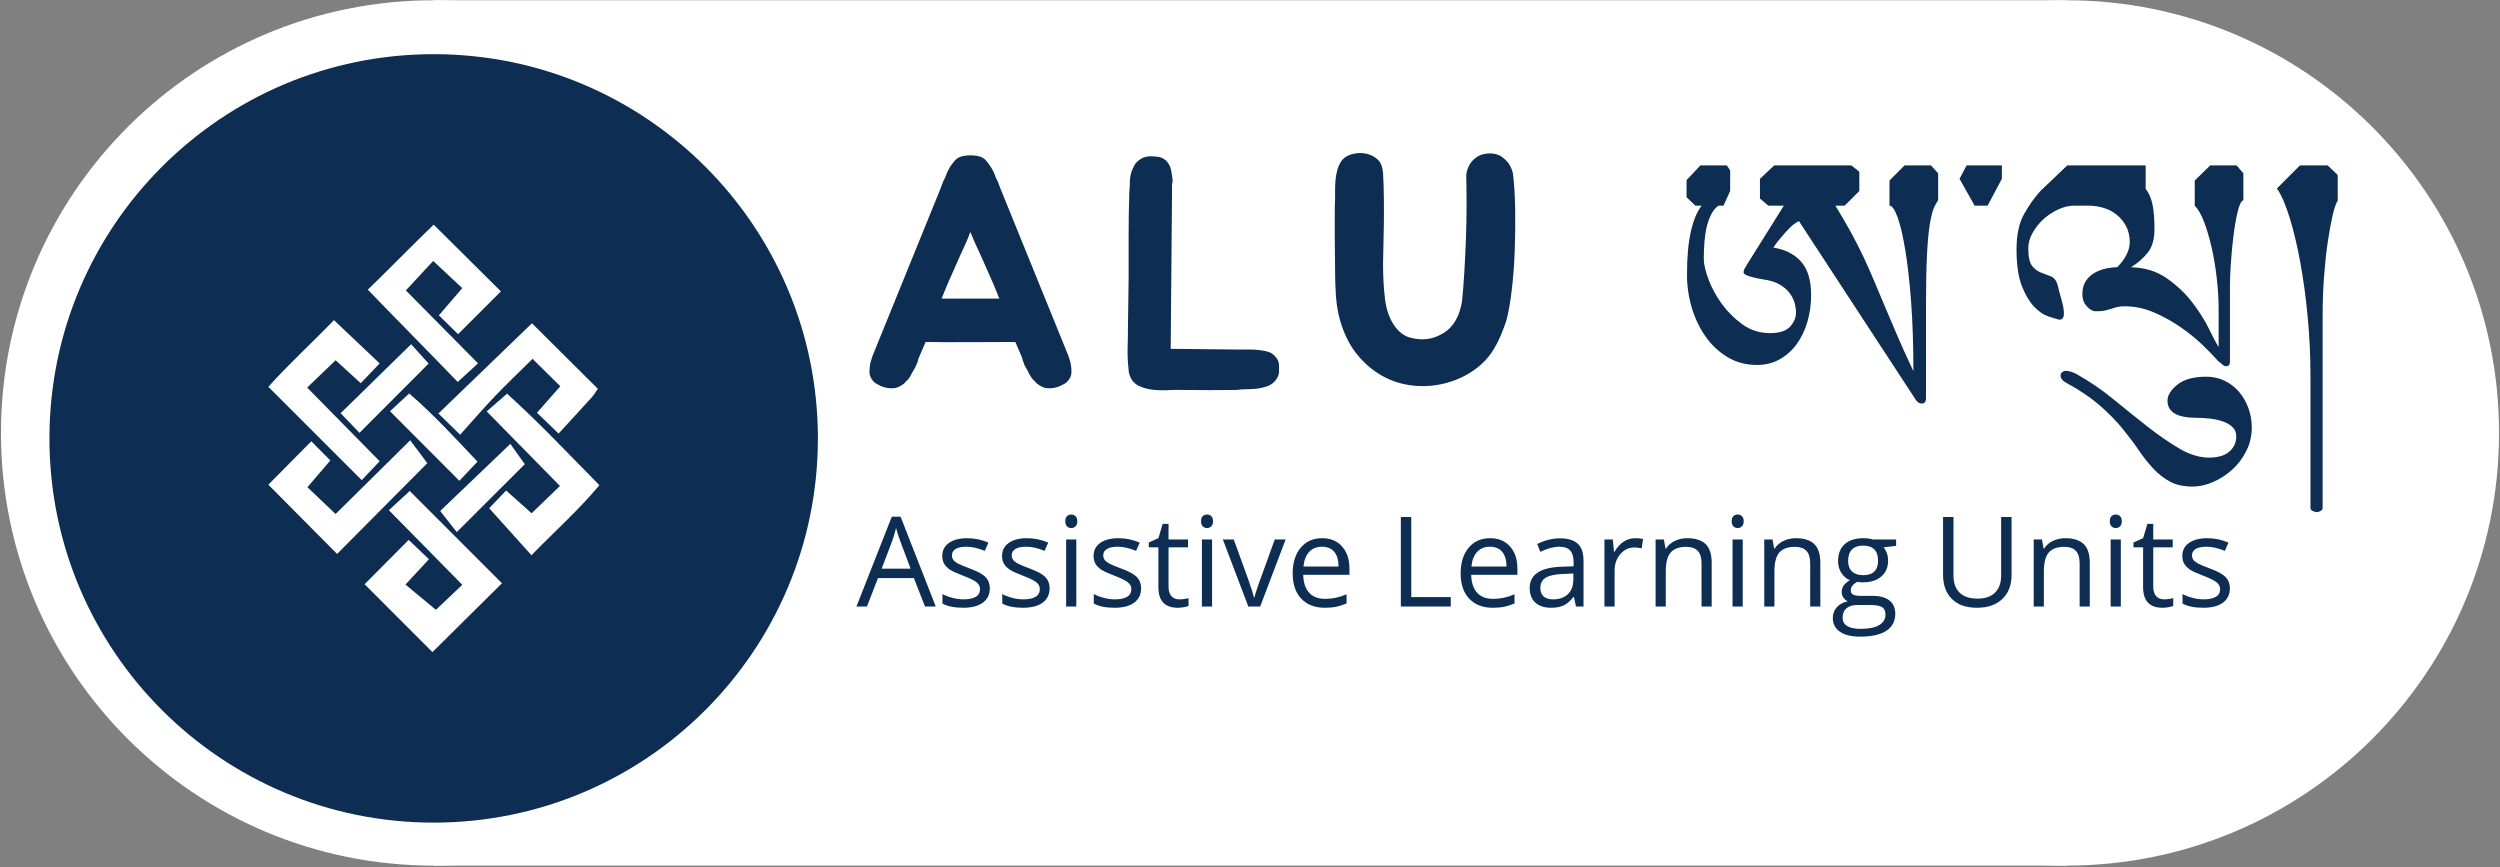 <svg xmlns="http://www.w3.org/2000/svg" xmlns:xlink="http://www.w3.org/1999/xlink" width="1940"
  zoomAndPan="magnify" viewBox="0 0 1455 504.75" height="673"
  preserveAspectRatio="xMidYMid meet" version="1.0">
  <rect x="0" y="0" width="1455" height="504.75" fill="#808080" stroke="none"/>
  <defs>
    <g />
    <clipPath id="ef186b8ffb">
      <path
        d="M 0.574 0.156 L 504.211 0.156 L 504.211 503.789 L 0.574 503.789 Z M 0.574 0.156 "
        clip-rule="nonzero" />
    </clipPath>
    <clipPath id="d2fc49f3dd">
      <path
        d="M 252.395 0.156 C 113.316 0.156 0.574 112.898 0.574 251.973 C 0.574 391.047 113.316 503.789 252.395 503.789 C 391.469 503.789 504.211 391.047 504.211 251.973 C 504.211 112.898 391.469 0.156 252.395 0.156 "
        clip-rule="nonzero" />
    </clipPath>
    <clipPath id="3e3b123220">
      <path
        d="M 950.805 0.156 L 1454.441 0.156 L 1454.441 503.789 L 950.805 503.789 Z M 950.805 0.156 "
        clip-rule="nonzero" />
    </clipPath>
    <clipPath id="d8856686ca">
      <path
        d="M 1202.621 0.156 C 1063.547 0.156 950.805 112.898 950.805 251.973 C 950.805 391.047 1063.547 503.789 1202.621 503.789 C 1341.695 503.789 1454.441 391.047 1454.441 251.973 C 1454.441 112.898 1341.695 0.156 1202.621 0.156 "
        clip-rule="nonzero" />
    </clipPath>
    <clipPath id="9134433840">
      <path
        d="M 252.395 0.156 L 1202.621 0.156 L 1202.621 503.789 L 252.395 503.789 Z M 252.395 0.156 "
        clip-rule="nonzero" />
    </clipPath>
    <clipPath id="0595b31f13">
      <path
        d="M 28.773 31.527 L 476.012 31.527 L 476.012 478.766 L 28.773 478.766 Z M 28.773 31.527 "
        clip-rule="nonzero" />
    </clipPath>
    <clipPath id="5e50fa544b">
      <path
        d="M 252.395 31.527 C 128.891 31.527 28.773 131.645 28.773 255.148 C 28.773 378.648 128.891 478.766 252.395 478.766 C 375.895 478.766 476.012 378.648 476.012 255.148 C 476.012 131.645 375.895 31.527 252.395 31.527 "
        clip-rule="nonzero" />
    </clipPath>
    <clipPath id="d7a24c5e3e">
      <path d="M 212 285 L 293 285 L 293 379.57 L 212 379.57 Z M 212 285 "
        clip-rule="nonzero" />
    </clipPath>
    <clipPath id="b3cb649891">
      <path d="M 214 130.691 L 292 130.691 L 292 223 L 214 223 Z M 214 130.691 "
        clip-rule="nonzero" />
    </clipPath>
    <clipPath id="c0534e9ce1">
      <path d="M 156.184 186 L 221 186 L 221 280 L 156.184 280 Z M 156.184 186 "
        clip-rule="nonzero" />
    </clipPath>
    <clipPath id="4f73e51f5c">
      <path d="M 156.184 256 L 249 256 L 249 323 L 156.184 323 Z M 156.184 256 "
        clip-rule="nonzero" />
    </clipPath>
    <clipPath id="23c51c5de1">
      <path d="M 283 229 L 348.836 229 L 348.836 324 L 283 324 Z M 283 229 "
        clip-rule="nonzero" />
    </clipPath>
  </defs>
  <g clip-path="url(#ef186b8ffb)">
    <g clip-path="url(#d2fc49f3dd)">
      <path fill="#ffffff"
        d="M 0.574 0.156 L 504.211 0.156 L 504.211 503.789 L 0.574 503.789 Z M 0.574 0.156 "
        fill-opacity="1" fill-rule="nonzero" />
    </g>
  </g>
  <g clip-path="url(#3e3b123220)">
    <g clip-path="url(#d8856686ca)">
      <path fill="#ffffff"
        d="M 950.805 0.156 L 1454.441 0.156 L 1454.441 503.789 L 950.805 503.789 Z M 950.805 0.156 "
        fill-opacity="1" fill-rule="nonzero" />
    </g>
  </g>
  <g clip-path="url(#9134433840)">
    <path fill="#ffffff"
      d="M 252.395 0.156 L 1202.773 0.156 L 1202.773 504.137 L 252.395 504.137 Z M 252.395 0.156 "
      fill-opacity="1" fill-rule="nonzero" />
  </g>
  <g clip-path="url(#0595b31f13)">
    <g clip-path="url(#5e50fa544b)">
      <path fill="#0d2d52"
        d="M 28.773 31.527 L 476.012 31.527 L 476.012 478.766 L 28.773 478.766 Z M 28.773 31.527 "
        fill-opacity="1" fill-rule="nonzero" />
    </g>
  </g>
  <g clip-path="url(#d7a24c5e3e)">
    <path fill="#ffffff"
      d="M 269.062 340.352 C 254.336 325.391 240.715 311.559 226.332 296.945 C 230.523 293.074 233.953 289.906 238.477 285.734 C 256.336 303.621 274.109 321.418 292.133 339.465 C 278.582 352.883 265.703 365.641 251.691 379.52 C 239.008 366.828 226.066 353.887 212.207 340.02 C 220.848 331.328 228.938 323.188 237.852 314.223 C 241.75 317.941 245.312 321.34 249.637 325.465 C 245.043 330.43 240.934 334.871 235.984 340.223 C 241.559 344.844 247 349.359 253.684 354.906 C 257.613 351.184 262.668 346.402 269.062 340.352 Z M 269.062 340.352 "
      fill-opacity="1" fill-rule="nonzero" />
  </g>
  <g clip-path="url(#b3cb649891)">
    <path fill="#ffffff"
      d="M 252.383 130.742 C 264.719 142.984 277.586 155.754 291.52 169.582 C 283.805 177.297 275.492 185.605 266.602 194.496 C 262.477 190.453 259.105 187.148 255.426 183.539 C 260.035 178.176 263.969 173.594 269.035 167.699 C 263.414 162.441 258.23 157.586 252.117 151.867 C 246.773 157.633 241.949 162.84 236.207 169.035 C 249.973 182.938 263.633 196.734 278.207 211.461 C 274.121 215.203 270.488 218.531 266.383 222.293 C 248.98 204.25 231.766 186.938 214.066 168.586 C 226.566 156.5 239.633 143.07 252.383 130.742 Z M 252.383 130.742 "
      fill-opacity="1" fill-rule="nonzero" />
  </g>
  <g clip-path="url(#c0534e9ce1)">
    <path fill="#ffffff"
      d="M 220.945 211.5 C 216.75 215.902 213.516 219.297 209.961 223.031 C 204.824 218.336 200.602 214.48 195.336 209.672 C 189.77 215.004 184.5 220.059 178.758 225.562 C 193.227 240.258 206.848 254.098 220.965 268.438 C 216.844 272.785 213.633 276.168 210.52 279.449 C 192.371 261.305 174.793 243.734 156.191 225.141 C 168.113 211.766 181.711 199.434 194.359 186.312 C 203.25 194.738 211.582 202.629 220.945 211.5 Z M 220.945 211.5 "
      fill-opacity="1" fill-rule="nonzero" />
  </g>
  <path fill="#ffffff"
    d="M 347.938 226.27 C 346.961 227.676 345.98 229.465 344.652 230.941 C 338.461 237.82 332.176 244.617 325.098 252.344 C 320.172 247.598 316.645 244.195 312.512 240.211 C 317.023 235.102 321.004 230.594 326.109 224.812 C 320.801 219.57 315.785 214.617 309.938 208.844 C 301.762 216.941 294.609 223.727 287.809 230.855 C 281.184 237.801 274.922 245.09 267.793 253.02 C 262.574 247.906 259.031 244.441 255.16 240.652 C 274.047 222.441 291.996 205.133 309.609 188.148 C 321.609 200.086 334.602 213.008 347.938 226.27 Z M 347.938 226.27 "
    fill-opacity="1" fill-rule="nonzero" />
  <g clip-path="url(#4f73e51f5c)">
    <path fill="#ffffff"
      d="M 196.184 322.402 C 182.582 308.695 169.848 295.863 156.176 282.082 C 164.094 274.086 172.168 265.93 181.184 256.82 C 185.199 260.875 188.449 264.16 192.246 267.996 C 187.668 273.336 183.75 277.91 178.918 283.551 C 184.395 288.762 189.484 293.605 195.316 299.156 C 209.582 285.055 223.406 271.391 238.73 256.242 C 242.137 260.793 244.961 264.566 248.699 269.559 C 231.859 286.508 214.312 304.16 196.184 322.402 Z M 196.184 322.402 "
      fill-opacity="1" fill-rule="nonzero" />
  </g>
  <g clip-path="url(#23c51c5de1)">
    <path fill="#ffffff"
      d="M 309.305 323.148 C 300.879 313.773 293.195 305.223 284.703 295.777 C 287.539 292.812 290.945 289.25 294.562 285.469 C 300.234 290.543 304.758 294.59 309.383 298.723 C 315.082 293.246 320.148 288.375 325.898 282.844 C 311.652 268.34 298.051 254.488 283.266 239.434 C 287.254 235.961 290.754 232.914 295.113 229.117 C 313.652 245.867 330.664 263.961 348.844 282.383 C 336.668 296.98 322.98 309.098 309.305 323.148 Z M 309.305 323.148 "
      fill-opacity="1" fill-rule="nonzero" />
  </g>
  <path fill="#ffffff"
    d="M 297.016 258.34 C 299.094 261.25 301.844 265.105 305.438 270.145 C 293.277 282.285 280.324 295.219 265.836 309.684 C 262.203 305.051 259.285 301.336 256.191 297.391 C 269.223 284.926 282.246 272.469 297.016 258.34 Z M 297.016 258.34 "
    fill-opacity="1" fill-rule="nonzero" />
  <path fill="#ffffff"
    d="M 226.992 239.344 C 230.441 236.141 233.902 232.926 238.148 228.988 C 252.23 241.141 264.602 254.641 277.898 268.664 C 274.09 272.691 270.711 276.262 267.336 279.832 C 253.852 266.297 241.059 253.457 226.992 239.344 Z M 226.992 239.344 "
    fill-opacity="1" fill-rule="nonzero" />
  <path fill="#ffffff"
    d="M 239.277 200.344 C 242.523 203.938 245.461 207.184 249.457 211.598 C 236.207 224.879 223.117 237.996 209.234 251.91 C 205.199 247.723 201.945 244.34 198.242 240.492 C 211.809 227.219 224.902 214.41 239.277 200.344 Z M 239.277 200.344 "
    fill-opacity="1" fill-rule="nonzero" />
  <g fill="#0d2d52" fill-opacity="1">
    <g transform="translate(498.445, 224.861)">
      <g>
        <path
          d="M 124.766 -12.906 C 124.891 -12.156 124.984 -11.43 125.047 -10.734 C 125.109 -10.035 125.141 -9.242 125.141 -8.359 C 125.141 -6.836 124.695 -5.441 123.812 -4.172 C 123.438 -3.547 122.93 -2.945 122.297 -2.375 C 121.66 -1.801 120.898 -1.328 120.016 -0.953 C 116.848 0.816 113.492 1.453 109.953 0.953 C 108.18 0.441 106.598 -0.379 105.203 -1.516 C 104.953 -1.773 104.766 -1.938 104.641 -2 C 104.516 -2.062 104.391 -2.219 104.266 -2.469 C 104.129 -2.594 104 -2.75 103.875 -2.938 C 103.75 -3.133 103.562 -3.297 103.312 -3.422 C 102.676 -4.055 102.164 -4.656 101.781 -5.219 C 101.406 -5.789 101.031 -6.395 100.656 -7.031 C 100.395 -7.656 100.109 -8.254 99.797 -8.828 C 99.484 -9.398 99.133 -10.004 98.75 -10.641 C 98.5 -11.141 98.242 -11.609 97.984 -12.047 C 97.734 -12.492 97.547 -12.973 97.422 -13.484 C 96.91 -14.617 96.594 -15.629 96.469 -16.516 L 92.484 -25.828 C 83.742 -25.828 75.035 -25.797 66.359 -25.734 C 57.691 -25.672 48.992 -25.703 40.266 -25.828 L 36.266 -16.516 C 36.016 -16.016 35.859 -15.508 35.797 -15 C 35.734 -14.5 35.578 -13.992 35.328 -13.484 C 35.066 -12.973 34.844 -12.492 34.656 -12.047 C 34.469 -11.609 34.25 -11.141 34 -10.641 C 33.613 -10.004 33.258 -9.398 32.938 -8.828 C 32.625 -8.254 32.281 -7.656 31.906 -7.031 C 31.656 -6.395 31.336 -5.789 30.953 -5.219 C 30.578 -4.656 30.07 -4.055 29.438 -3.422 C 29.188 -3.297 28.992 -3.133 28.859 -2.938 C 28.734 -2.75 28.609 -2.594 28.484 -2.469 C 28.359 -2.219 28.234 -2.062 28.109 -2 C 27.984 -1.938 27.789 -1.773 27.531 -1.516 C 26.145 -0.379 24.562 0.441 22.781 0.953 C 19.238 1.453 15.883 0.816 12.719 -0.953 C 11.832 -1.328 11.07 -1.801 10.438 -2.375 C 9.812 -2.945 9.305 -3.547 8.922 -4.172 C 8.035 -5.441 7.594 -6.836 7.594 -8.359 C 7.594 -9.242 7.625 -10.035 7.688 -10.734 C 7.75 -11.43 7.844 -12.156 7.969 -12.906 C 8.227 -14.051 8.547 -15.191 8.922 -16.328 C 9.305 -17.473 9.5 -18.047 9.5 -18.047 L 49 -115.266 L 50.141 -118.312 C 50.391 -119.07 50.703 -119.766 51.078 -120.391 C 51.461 -121.023 51.781 -121.785 52.031 -122.672 C 52.664 -124.316 53.363 -125.773 54.125 -127.047 C 54.5 -127.805 54.941 -128.5 55.453 -129.125 C 55.961 -129.758 56.469 -130.395 56.969 -131.031 C 57.727 -132.039 58.805 -132.863 60.203 -133.5 C 61.973 -134.133 64.031 -134.453 66.375 -134.453 C 68.719 -134.453 70.773 -134.133 72.547 -133.5 C 73.941 -132.863 75.016 -132.039 75.766 -131.031 C 76.66 -129.895 77.613 -128.566 78.625 -127.047 C 79.383 -125.773 80.078 -124.316 80.703 -122.672 C 80.961 -121.785 81.281 -121.023 81.656 -120.391 C 82.039 -119.766 82.359 -119.07 82.609 -118.312 L 83.75 -115.266 L 123.25 -18.047 C 123.25 -18.047 123.438 -17.473 123.812 -16.328 C 124.195 -15.191 124.516 -14.051 124.766 -12.906 Z M 79.766 -59.438 C 78.117 -63.113 76.441 -66.91 74.734 -70.828 C 73.023 -74.754 71.219 -78.742 69.312 -82.797 C 68.812 -83.941 68.305 -85.113 67.797 -86.312 C 67.285 -87.508 66.781 -88.68 66.281 -89.828 C 65.895 -88.68 65.445 -87.508 64.938 -86.312 C 64.438 -85.113 63.93 -83.941 63.422 -82.797 C 61.523 -78.742 59.723 -74.754 58.016 -70.828 C 56.305 -66.91 54.629 -63.113 52.984 -59.438 L 49.562 -51.078 L 83.172 -51.078 Z M 79.766 -59.438 " />
      </g>
    </g>
  </g>
  <g fill="#0d2d52" fill-opacity="1">
    <g transform="translate(769.232, 224.861)">
      <g>
        <path
          d="M 111.281 -124.016 C 112.039 -117.93 112.484 -110.867 112.609 -102.828 C 112.734 -94.797 112.641 -86.695 112.328 -78.531 C 112.016 -70.363 111.414 -62.641 110.531 -55.359 C 109.645 -48.078 108.566 -42.223 107.297 -37.797 C 106.41 -35.129 105.363 -32.367 104.156 -29.516 C 102.957 -26.672 101.66 -24.113 100.266 -21.844 C 98.242 -18.426 95.773 -15.414 92.859 -12.812 C 89.953 -10.219 86.754 -8.004 83.266 -6.172 C 79.785 -4.336 76.113 -2.91 72.25 -1.891 C 68.395 -0.879 64.566 -0.312 60.766 -0.188 C 54.055 0.062 47.691 -0.914 41.672 -3.125 C 35.66 -5.344 30.125 -8.859 25.062 -13.672 C 21.27 -17.348 18.234 -21.273 15.953 -25.453 C 13.672 -29.629 11.895 -34.023 10.625 -38.641 C 9.363 -43.266 8.57 -48.047 8.25 -52.984 C 7.938 -57.922 7.781 -62.984 7.781 -68.172 C 7.781 -70.578 7.75 -73.582 7.688 -77.188 C 7.625 -80.801 7.594 -84.535 7.594 -88.391 C 7.594 -92.254 7.594 -96.02 7.594 -99.688 C 7.594 -103.363 7.656 -106.469 7.781 -109 C 7.781 -110.645 7.781 -112.445 7.781 -114.406 C 7.781 -116.375 7.875 -118.336 8.062 -120.297 C 8.258 -122.266 8.609 -124.164 9.109 -126 C 9.617 -127.832 10.379 -129.508 11.391 -131.031 C 12.535 -132.676 14.117 -133.879 16.141 -134.641 C 18.172 -135.398 20.289 -135.781 22.5 -135.781 C 24.719 -135.781 26.836 -135.336 28.859 -134.453 C 30.891 -133.566 32.535 -132.301 33.797 -130.656 C 34.43 -129.645 34.875 -128.629 35.125 -127.609 C 35.383 -126.598 35.578 -125.461 35.703 -124.203 C 35.953 -120.023 36.109 -115.273 36.172 -109.953 C 36.234 -104.641 36.234 -99.484 36.172 -94.484 C 36.109 -89.484 36.016 -84.891 35.891 -80.703 C 35.766 -76.523 35.703 -73.426 35.703 -71.406 C 35.703 -63.812 36.082 -56.941 36.844 -50.797 C 37.602 -44.66 39.375 -39.566 42.156 -35.516 C 44.688 -31.836 47.66 -29.492 51.078 -28.484 C 54.504 -27.473 57.926 -27.156 61.344 -27.531 C 64.508 -27.914 67.703 -29.086 70.922 -31.047 C 74.148 -33.016 76.719 -35.895 78.625 -39.688 C 79.383 -41.082 80.016 -42.664 80.516 -44.438 C 81.023 -46.207 81.406 -47.852 81.656 -49.375 C 82.164 -54.188 82.609 -59.785 82.984 -66.172 C 83.367 -72.566 83.688 -79.117 83.938 -85.828 C 84.188 -92.547 84.312 -99.129 84.312 -105.578 C 84.312 -112.035 84.25 -117.863 84.125 -123.062 C 84.383 -125.344 85.082 -127.43 86.219 -129.328 C 87.227 -130.973 88.68 -132.426 90.578 -133.688 C 92.484 -134.957 95.082 -135.594 98.375 -135.594 C 101.031 -135.469 103.18 -134.801 104.828 -133.594 C 106.473 -132.395 107.801 -131.098 108.812 -129.703 C 109.957 -128.055 110.781 -126.16 111.281 -124.016 Z M 111.281 -124.016 " />
      </g>
    </g>
  </g>
  <g fill="#0d2d52" fill-opacity="1">
    <g transform="translate(648.683, 224.861)">
      <g>
        <path
          d="M 95.328 -14.438 C 95.586 -13.801 95.719 -12.879 95.719 -11.672 C 95.719 -10.473 95.719 -9.492 95.719 -8.734 C 95.719 -7.723 95.523 -6.773 95.141 -5.891 C 94.766 -5.004 94.258 -4.18 93.625 -3.422 C 92.488 -1.898 90.844 -0.758 88.688 0 C 85.645 1.008 82.797 1.516 80.141 1.516 C 78.742 1.641 77.285 1.703 75.766 1.703 C 74.254 1.703 72.738 1.832 71.219 2.094 L 70.453 2.094 C 60.703 2.219 50.641 2.219 40.266 2.094 C 37.734 1.969 34.883 2 31.719 2.188 C 28.551 2.375 25.445 2.305 22.406 1.984 C 19.363 1.672 16.609 0.914 14.141 -0.281 C 11.672 -1.488 9.93 -3.422 8.922 -6.078 C 8.672 -6.711 8.484 -7.312 8.359 -7.875 C 8.234 -8.445 8.172 -9.051 8.172 -9.688 C 7.66 -13.988 7.469 -18.227 7.594 -22.406 C 7.719 -26.582 7.781 -30.695 7.781 -34.75 L 8.172 -62.297 L 8.172 -87.734 C 8.172 -92.297 8.203 -96.348 8.266 -99.891 C 8.328 -103.43 8.422 -107.359 8.547 -111.672 L 8.547 -112.609 C 8.672 -113.879 8.766 -115.145 8.828 -116.406 C 8.891 -117.676 8.922 -118.941 8.922 -120.203 C 9.18 -123.117 9.879 -125.586 11.016 -127.609 C 11.773 -129.516 13.102 -131.035 15 -132.172 C 16.645 -133.316 18.609 -133.891 20.891 -133.891 C 21.773 -133.891 22.629 -133.852 23.453 -133.781 C 24.273 -133.719 25.066 -133.625 25.828 -133.5 C 26.586 -133.375 27.316 -133.117 28.016 -132.734 C 28.711 -132.359 29.438 -131.852 30.188 -131.219 C 30.945 -130.332 31.645 -129.258 32.281 -128 C 32.789 -126.602 33.109 -125.207 33.234 -123.812 C 33.359 -122.926 33.484 -122.102 33.609 -121.344 C 33.734 -120.582 33.797 -119.828 33.797 -119.078 C 33.547 -118.316 33.422 -117.555 33.422 -116.797 C 33.422 -116.035 33.422 -115.336 33.422 -114.703 L 33.422 -111.281 L 32.656 -21.844 L 70.266 -21.453 L 79.188 -21.453 C 79.945 -21.453 80.77 -21.422 81.656 -21.359 C 82.539 -21.297 83.426 -21.203 84.312 -21.078 C 85.332 -20.953 86.219 -20.828 86.969 -20.703 C 87.727 -20.578 88.488 -20.383 89.25 -20.125 C 90.645 -19.75 91.785 -19.117 92.672 -18.234 C 94.066 -16.961 94.953 -15.695 95.328 -14.438 Z M 95.328 -14.438 " />
      </g>
    </g>
  </g>
  <g fill="#0d2d52" fill-opacity="1">
    <g transform="translate(498.445, 352.997)">
      <g>
        <path
          d="M 39.906 0 L 33.422 -16.562 L 12.547 -16.562 L 6.125 0 L 0 0 L 20.594 -52.297 L 25.688 -52.297 L 46.172 0 Z M 31.531 -22.016 L 25.469 -38.156 C 24.688 -40.195 23.879 -42.703 23.047 -45.672 C 22.523 -43.391 21.781 -40.883 20.812 -38.156 L 14.672 -22.016 Z M 31.531 -22.016 " />
      </g>
    </g>
  </g>
  <g fill="#0d2d52" fill-opacity="1">
    <g transform="translate(544.615, 352.997)">
      <g>
        <path
          d="M 31.453 -10.656 C 31.453 -7.02 30.098 -4.211 27.391 -2.234 C 24.691 -0.266 20.895 0.719 16 0.719 C 10.82 0.719 6.785 -0.102 3.891 -1.75 L 3.891 -7.234 C 5.766 -6.285 7.773 -5.535 9.922 -4.984 C 12.066 -4.441 14.141 -4.172 16.141 -4.172 C 19.223 -4.172 21.598 -4.66 23.266 -5.641 C 24.93 -6.629 25.766 -8.133 25.766 -10.156 C 25.766 -11.676 25.102 -12.973 23.781 -14.047 C 22.469 -15.129 19.895 -16.41 16.062 -17.891 C 12.438 -19.242 9.852 -20.422 8.312 -21.422 C 6.781 -22.43 5.641 -23.578 4.891 -24.859 C 4.148 -26.148 3.781 -27.688 3.781 -29.469 C 3.781 -32.645 5.07 -35.156 7.656 -37 C 10.25 -38.844 13.801 -39.766 18.312 -39.766 C 22.52 -39.766 26.629 -38.91 30.641 -37.203 L 28.531 -32.391 C 24.613 -34.004 21.066 -34.812 17.891 -34.812 C 15.086 -34.812 12.973 -34.367 11.547 -33.484 C 10.117 -32.609 9.406 -31.398 9.406 -29.859 C 9.406 -28.816 9.672 -27.926 10.203 -27.188 C 10.742 -26.445 11.609 -25.742 12.797 -25.078 C 13.984 -24.41 16.258 -23.453 19.625 -22.203 C 24.258 -20.516 27.391 -18.812 29.016 -17.094 C 30.641 -15.383 31.453 -13.238 31.453 -10.656 Z M 31.453 -10.656 " />
      </g>
    </g>
  </g>
  <g fill="#0d2d52" fill-opacity="1">
    <g transform="translate(579.421, 352.997)">
      <g>
        <path
          d="M 31.453 -10.656 C 31.453 -7.02 30.098 -4.211 27.391 -2.234 C 24.691 -0.266 20.895 0.719 16 0.719 C 10.82 0.719 6.785 -0.102 3.891 -1.75 L 3.891 -7.234 C 5.766 -6.285 7.773 -5.535 9.922 -4.984 C 12.066 -4.441 14.141 -4.172 16.141 -4.172 C 19.223 -4.172 21.598 -4.66 23.266 -5.641 C 24.93 -6.629 25.766 -8.133 25.766 -10.156 C 25.766 -11.676 25.102 -12.973 23.781 -14.047 C 22.469 -15.129 19.895 -16.41 16.062 -17.891 C 12.438 -19.242 9.852 -20.422 8.312 -21.422 C 6.781 -22.43 5.641 -23.578 4.891 -24.859 C 4.148 -26.148 3.781 -27.688 3.781 -29.469 C 3.781 -32.645 5.07 -35.156 7.656 -37 C 10.25 -38.844 13.801 -39.766 18.312 -39.766 C 22.52 -39.766 26.629 -38.91 30.641 -37.203 L 28.531 -32.391 C 24.613 -34.004 21.066 -34.812 17.891 -34.812 C 15.086 -34.812 12.973 -34.367 11.547 -33.484 C 10.117 -32.609 9.406 -31.398 9.406 -29.859 C 9.406 -28.816 9.672 -27.926 10.203 -27.188 C 10.742 -26.445 11.609 -25.742 12.797 -25.078 C 13.984 -24.41 16.258 -23.453 19.625 -22.203 C 24.258 -20.516 27.391 -18.812 29.016 -17.094 C 30.641 -15.383 31.453 -13.238 31.453 -10.656 Z M 31.453 -10.656 " />
      </g>
    </g>
  </g>
  <g fill="#0d2d52" fill-opacity="1">
    <g transform="translate(614.226, 352.997)">
      <g>
        <path
          d="M 12.188 0 L 6.266 0 L 6.266 -39.047 L 12.188 -39.047 Z M 5.766 -49.625 C 5.766 -50.977 6.098 -51.969 6.766 -52.594 C 7.43 -53.227 8.266 -53.547 9.266 -53.547 C 10.211 -53.547 11.031 -53.223 11.719 -52.578 C 12.406 -51.941 12.75 -50.957 12.75 -49.625 C 12.75 -48.301 12.406 -47.312 11.719 -46.656 C 11.031 -46 10.211 -45.672 9.266 -45.672 C 8.266 -45.672 7.43 -46 6.766 -46.656 C 6.098 -47.312 5.766 -48.301 5.766 -49.625 Z M 5.766 -49.625 " />
      </g>
    </g>
  </g>
  <g fill="#0d2d52" fill-opacity="1">
    <g transform="translate(632.68, 352.997)">
      <g>
        <path
          d="M 31.453 -10.656 C 31.453 -7.02 30.098 -4.211 27.391 -2.234 C 24.691 -0.266 20.895 0.719 16 0.719 C 10.82 0.719 6.785 -0.102 3.891 -1.75 L 3.891 -7.234 C 5.766 -6.285 7.773 -5.535 9.922 -4.984 C 12.066 -4.441 14.141 -4.172 16.141 -4.172 C 19.223 -4.172 21.598 -4.66 23.266 -5.641 C 24.93 -6.629 25.766 -8.133 25.766 -10.156 C 25.766 -11.676 25.102 -12.973 23.781 -14.047 C 22.469 -15.129 19.895 -16.41 16.062 -17.891 C 12.438 -19.242 9.852 -20.422 8.312 -21.422 C 6.781 -22.43 5.641 -23.578 4.891 -24.859 C 4.148 -26.148 3.781 -27.688 3.781 -29.469 C 3.781 -32.645 5.07 -35.156 7.656 -37 C 10.25 -38.844 13.801 -39.766 18.312 -39.766 C 22.52 -39.766 26.629 -38.91 30.641 -37.203 L 28.531 -32.391 C 24.613 -34.004 21.066 -34.812 17.891 -34.812 C 15.086 -34.812 12.973 -34.367 11.547 -33.484 C 10.117 -32.609 9.406 -31.398 9.406 -29.859 C 9.406 -28.816 9.672 -27.926 10.203 -27.188 C 10.742 -26.445 11.609 -25.742 12.797 -25.078 C 13.984 -24.41 16.258 -23.453 19.625 -22.203 C 24.258 -20.516 27.391 -18.812 29.016 -17.094 C 30.641 -15.383 31.453 -13.238 31.453 -10.656 Z M 31.453 -10.656 " />
      </g>
    </g>
  </g>
  <g fill="#0d2d52" fill-opacity="1">
    <g transform="translate(667.485, 352.997)">
      <g>
        <path
          d="M 18.891 -4.172 C 19.93 -4.172 20.938 -4.242 21.906 -4.391 C 22.883 -4.547 23.66 -4.707 24.234 -4.875 L 24.234 -0.359 C 23.586 -0.047 22.641 0.207 21.391 0.406 C 20.148 0.613 19.031 0.719 18.031 0.719 C 10.477 0.719 6.703 -3.258 6.703 -11.219 L 6.703 -34.453 L 1.109 -34.453 L 1.109 -37.297 L 6.703 -39.766 L 9.188 -48.094 L 12.609 -48.094 L 12.609 -39.047 L 23.938 -39.047 L 23.938 -34.453 L 12.609 -34.453 L 12.609 -11.469 C 12.609 -9.125 13.164 -7.32 14.281 -6.062 C 15.406 -4.801 16.941 -4.172 18.891 -4.172 Z M 18.891 -4.172 " />
      </g>
    </g>
  </g>
  <g fill="#0d2d52" fill-opacity="1">
    <g transform="translate(693.242, 352.997)">
      <g>
        <path
          d="M 12.188 0 L 6.266 0 L 6.266 -39.047 L 12.188 -39.047 Z M 5.766 -49.625 C 5.766 -50.977 6.098 -51.969 6.766 -52.594 C 7.43 -53.227 8.266 -53.547 9.266 -53.547 C 10.211 -53.547 11.031 -53.223 11.719 -52.578 C 12.406 -51.941 12.75 -50.957 12.75 -49.625 C 12.75 -48.301 12.406 -47.312 11.719 -46.656 C 11.031 -46 10.211 -45.672 9.266 -45.672 C 8.266 -45.672 7.43 -46 6.766 -46.656 C 6.098 -47.312 5.766 -48.301 5.766 -49.625 Z M 5.766 -49.625 " />
      </g>
    </g>
  </g>
  <g fill="#0d2d52" fill-opacity="1">
    <g transform="translate(711.696, 352.997)">
      <g>
        <path
          d="M 14.828 0 L 0 -39.047 L 6.344 -39.047 L 14.75 -15.891 C 16.645 -10.473 17.758 -6.957 18.094 -5.344 L 18.391 -5.344 C 18.648 -6.602 19.473 -9.207 20.859 -13.156 C 22.242 -17.113 25.363 -25.742 30.219 -39.047 L 36.562 -39.047 L 21.734 0 Z M 14.828 0 " />
      </g>
    </g>
  </g>
  <g fill="#0d2d52" fill-opacity="1">
    <g transform="translate(748.247, 352.997)">
      <g>
        <path
          d="M 22.766 0.719 C 16.992 0.719 12.438 -1.035 9.094 -4.547 C 5.758 -8.066 4.094 -12.953 4.094 -19.203 C 4.094 -25.492 5.641 -30.492 8.734 -34.203 C 11.836 -37.91 16.004 -39.766 21.234 -39.766 C 26.129 -39.766 30 -38.156 32.844 -34.938 C 35.695 -31.719 37.125 -27.473 37.125 -22.203 L 37.125 -18.453 L 10.219 -18.453 C 10.344 -13.867 11.504 -10.391 13.703 -8.016 C 15.898 -5.641 18.992 -4.453 22.984 -4.453 C 27.18 -4.453 31.336 -5.332 35.453 -7.094 L 35.453 -1.812 C 33.359 -0.914 31.379 -0.27 29.516 0.125 C 27.648 0.52 25.398 0.719 22.766 0.719 Z M 21.156 -34.812 C 18.02 -34.812 15.52 -33.789 13.656 -31.75 C 11.789 -29.707 10.695 -26.879 10.375 -23.266 L 30.781 -23.266 C 30.781 -26.992 29.945 -29.848 28.281 -31.828 C 26.625 -33.816 24.25 -34.812 21.156 -34.812 Z M 21.156 -34.812 " />
      </g>
    </g>
  </g>
  <g fill="#0d2d52" fill-opacity="1">
    <g transform="translate(789.18, 352.997)">
      <g />
    </g>
  </g>
  <g fill="#0d2d52" fill-opacity="1">
    <g transform="translate(808.133, 352.997)">
      <g>
        <path
          d="M 7.156 0 L 7.156 -52.094 L 13.219 -52.094 L 13.219 -5.484 L 36.203 -5.484 L 36.203 0 Z M 7.156 0 " />
      </g>
    </g>
  </g>
  <g fill="#0d2d52" fill-opacity="1">
    <g transform="translate(846.002, 352.997)">
      <g>
        <path
          d="M 22.766 0.719 C 16.992 0.719 12.438 -1.035 9.094 -4.547 C 5.758 -8.066 4.094 -12.953 4.094 -19.203 C 4.094 -25.492 5.641 -30.492 8.734 -34.203 C 11.836 -37.91 16.004 -39.766 21.234 -39.766 C 26.129 -39.766 30 -38.156 32.844 -34.938 C 35.695 -31.719 37.125 -27.473 37.125 -22.203 L 37.125 -18.453 L 10.219 -18.453 C 10.344 -13.867 11.504 -10.391 13.703 -8.016 C 15.898 -5.641 18.992 -4.453 22.984 -4.453 C 27.18 -4.453 31.336 -5.332 35.453 -7.094 L 35.453 -1.812 C 33.359 -0.914 31.379 -0.27 29.516 0.125 C 27.648 0.52 25.398 0.719 22.766 0.719 Z M 21.156 -34.812 C 18.02 -34.812 15.52 -33.789 13.656 -31.75 C 11.789 -29.707 10.695 -26.879 10.375 -23.266 L 30.781 -23.266 C 30.781 -26.992 29.945 -29.848 28.281 -31.828 C 26.625 -33.816 24.25 -34.812 21.156 -34.812 Z M 21.156 -34.812 " />
      </g>
    </g>
  </g>
  <g fill="#0d2d52" fill-opacity="1">
    <g transform="translate(886.935, 352.997)">
      <g>
        <path
          d="M 30.281 0 L 29.109 -5.562 L 28.828 -5.562 C 26.879 -3.113 24.938 -1.453 23 -0.578 C 21.062 0.285 18.645 0.719 15.75 0.719 C 11.875 0.719 8.836 -0.273 6.641 -2.266 C 4.441 -4.266 3.344 -7.109 3.344 -10.797 C 3.344 -18.68 9.648 -22.812 22.266 -23.188 L 28.891 -23.406 L 28.891 -25.828 C 28.891 -28.891 28.227 -31.148 26.906 -32.609 C 25.594 -34.078 23.488 -34.812 20.594 -34.812 C 17.344 -34.812 13.66 -33.812 9.547 -31.812 L 7.734 -36.344 C 9.66 -37.383 11.77 -38.203 14.062 -38.797 C 16.352 -39.391 18.648 -39.688 20.953 -39.688 C 25.609 -39.688 29.055 -38.648 31.297 -36.578 C 33.547 -34.516 34.672 -31.207 34.672 -26.656 L 34.672 0 Z M 16.922 -4.172 C 20.609 -4.172 23.5 -5.176 25.594 -7.188 C 27.695 -9.207 28.75 -12.035 28.75 -15.672 L 28.75 -19.203 L 22.844 -18.953 C 18.133 -18.785 14.738 -18.055 12.656 -16.766 C 10.582 -15.473 9.547 -13.457 9.547 -10.719 C 9.547 -8.582 10.191 -6.957 11.484 -5.844 C 12.785 -4.727 14.598 -4.172 16.922 -4.172 Z M 16.922 -4.172 " />
      </g>
    </g>
  </g>
  <g fill="#0d2d52" fill-opacity="1">
    <g transform="translate(927.512, 352.997)">
      <g>
        <path
          d="M 24.078 -39.766 C 25.816 -39.766 27.375 -39.617 28.75 -39.328 L 27.938 -33.844 C 26.32 -34.195 24.895 -34.375 23.656 -34.375 C 20.5 -34.375 17.797 -33.094 15.547 -30.531 C 13.305 -27.969 12.188 -24.773 12.188 -20.953 L 12.188 0 L 6.266 0 L 6.266 -39.047 L 11.156 -39.047 L 11.828 -31.812 L 12.109 -31.812 C 13.555 -34.352 15.301 -36.312 17.344 -37.688 C 19.395 -39.07 21.641 -39.766 24.078 -39.766 Z M 24.078 -39.766 " />
      </g>
    </g>
  </g>
  <g fill="#0d2d52" fill-opacity="1">
    <g transform="translate(957.295, 352.997)">
      <g>
        <path
          d="M 33 0 L 33 -25.266 C 33 -28.441 32.27 -30.812 30.812 -32.375 C 29.363 -33.945 27.098 -34.734 24.016 -34.734 C 19.93 -34.734 16.938 -33.629 15.031 -31.422 C 13.133 -29.211 12.188 -25.566 12.188 -20.484 L 12.188 0 L 6.266 0 L 6.266 -39.047 L 11.078 -39.047 L 12.047 -33.703 L 12.328 -33.703 C 13.535 -35.629 15.234 -37.117 17.422 -38.172 C 19.609 -39.234 22.047 -39.766 24.734 -39.766 C 29.43 -39.766 32.969 -38.629 35.344 -36.359 C 37.719 -34.086 38.906 -30.457 38.906 -25.469 L 38.906 0 Z M 33 0 " />
      </g>
    </g>
  </g>
  <g fill="#0d2d52" fill-opacity="1">
    <g transform="translate(1002.075, 352.997)">
      <g>
        <path
          d="M 12.188 0 L 6.266 0 L 6.266 -39.047 L 12.188 -39.047 Z M 5.766 -49.625 C 5.766 -50.977 6.098 -51.969 6.766 -52.594 C 7.43 -53.227 8.266 -53.547 9.266 -53.547 C 10.211 -53.547 11.031 -53.223 11.719 -52.578 C 12.406 -51.941 12.75 -50.957 12.75 -49.625 C 12.75 -48.301 12.406 -47.312 11.719 -46.656 C 11.031 -46 10.211 -45.672 9.266 -45.672 C 8.266 -45.672 7.43 -46 6.766 -46.656 C 6.098 -47.312 5.766 -48.301 5.766 -49.625 Z M 5.766 -49.625 " />
      </g>
    </g>
  </g>
  <g fill="#0d2d52" fill-opacity="1">
    <g transform="translate(1020.529, 352.997)">
      <g>
        <path
          d="M 33 0 L 33 -25.266 C 33 -28.441 32.27 -30.812 30.812 -32.375 C 29.363 -33.945 27.098 -34.734 24.016 -34.734 C 19.93 -34.734 16.938 -33.629 15.031 -31.422 C 13.133 -29.211 12.188 -25.566 12.188 -20.484 L 12.188 0 L 6.266 0 L 6.266 -39.047 L 11.078 -39.047 L 12.047 -33.703 L 12.328 -33.703 C 13.535 -35.629 15.234 -37.117 17.422 -38.172 C 19.609 -39.234 22.047 -39.766 24.734 -39.766 C 29.43 -39.766 32.969 -38.629 35.344 -36.359 C 37.719 -34.086 38.906 -30.457 38.906 -25.469 L 38.906 0 Z M 33 0 " />
      </g>
    </g>
  </g>
  <g fill="#0d2d52" fill-opacity="1">
    <g transform="translate(1065.31, 352.997)">
      <g>
        <path
          d="M 38.234 -39.047 L 38.234 -35.312 L 31 -34.453 C 31.664 -33.617 32.258 -32.531 32.781 -31.188 C 33.301 -29.852 33.562 -28.344 33.562 -26.656 C 33.562 -22.832 32.254 -19.781 29.641 -17.5 C 27.023 -15.219 23.441 -14.078 18.891 -14.078 C 17.723 -14.078 16.629 -14.172 15.609 -14.359 C 13.086 -13.023 11.828 -11.348 11.828 -9.328 C 11.828 -8.266 12.266 -7.477 13.141 -6.969 C 14.023 -6.457 15.535 -6.203 17.672 -6.203 L 24.578 -6.203 C 28.805 -6.203 32.055 -5.312 34.328 -3.531 C 36.598 -1.75 37.734 0.836 37.734 4.234 C 37.734 8.555 36 11.852 32.531 14.125 C 29.062 16.395 24 17.531 17.344 17.531 C 12.238 17.531 8.301 16.578 5.531 14.672 C 2.77 12.773 1.391 10.094 1.391 6.625 C 1.391 4.25 2.148 2.191 3.672 0.453 C 5.191 -1.273 7.328 -2.445 10.078 -3.062 C 9.086 -3.508 8.254 -4.207 7.578 -5.156 C 6.898 -6.113 6.562 -7.223 6.562 -8.484 C 6.562 -9.91 6.941 -11.156 7.703 -12.219 C 8.461 -13.289 9.66 -14.328 11.297 -15.328 C 9.273 -16.148 7.629 -17.555 6.359 -19.547 C 5.086 -21.547 4.453 -23.832 4.453 -26.406 C 4.453 -30.676 5.734 -33.969 8.297 -36.281 C 10.867 -38.602 14.504 -39.766 19.203 -39.766 C 21.242 -39.766 23.086 -39.523 24.734 -39.047 Z M 7.094 6.562 C 7.094 8.676 7.984 10.273 9.766 11.359 C 11.547 12.453 14.098 13 17.422 13 C 22.391 13 26.066 12.254 28.453 10.766 C 30.836 9.285 32.031 7.273 32.031 4.734 C 32.031 2.617 31.375 1.148 30.062 0.328 C 28.758 -0.484 26.305 -0.891 22.703 -0.891 L 15.609 -0.891 C 12.922 -0.891 10.828 -0.25 9.328 1.031 C 7.836 2.312 7.094 4.156 7.094 6.562 Z M 10.297 -26.547 C 10.297 -23.816 11.066 -21.75 12.609 -20.344 C 14.148 -18.945 16.301 -18.25 19.062 -18.25 C 24.832 -18.25 27.719 -21.051 27.719 -26.656 C 27.719 -32.52 24.797 -35.453 18.953 -35.453 C 16.172 -35.453 14.031 -34.703 12.531 -33.203 C 11.039 -31.711 10.297 -29.492 10.297 -26.547 Z M 10.297 -26.547 " />
      </g>
    </g>
  </g>
  <g fill="#0d2d52" fill-opacity="1">
    <g transform="translate(1105.281, 352.997)">
      <g />
    </g>
  </g>
  <g fill="#0d2d52" fill-opacity="1">
    <g transform="translate(1124.233, 352.997)">
      <g>
        <path
          d="M 46.5 -52.094 L 46.5 -18.391 C 46.5 -12.453 44.703 -7.781 41.109 -4.375 C 37.523 -0.977 32.598 0.719 26.328 0.719 C 20.055 0.719 15.203 -0.988 11.766 -4.406 C 8.336 -7.832 6.625 -12.539 6.625 -18.531 L 6.625 -52.094 L 12.688 -52.094 L 12.688 -18.094 C 12.688 -13.75 13.875 -10.41 16.25 -8.078 C 18.625 -5.754 22.113 -4.594 26.719 -4.594 C 31.113 -4.594 34.5 -5.758 36.875 -8.094 C 39.25 -10.438 40.438 -13.797 40.438 -18.172 L 40.438 -52.094 Z M 46.5 -52.094 " />
      </g>
    </g>
  </g>
  <g fill="#0d2d52" fill-opacity="1">
    <g transform="translate(1177.35, 352.997)">
      <g>
        <path
          d="M 33 0 L 33 -25.266 C 33 -28.441 32.27 -30.812 30.812 -32.375 C 29.363 -33.945 27.098 -34.734 24.016 -34.734 C 19.93 -34.734 16.938 -33.629 15.031 -31.422 C 13.133 -29.211 12.188 -25.566 12.188 -20.484 L 12.188 0 L 6.266 0 L 6.266 -39.047 L 11.078 -39.047 L 12.047 -33.703 L 12.328 -33.703 C 13.535 -35.629 15.234 -37.117 17.422 -38.172 C 19.609 -39.234 22.047 -39.766 24.734 -39.766 C 29.43 -39.766 32.969 -38.629 35.344 -36.359 C 37.719 -34.086 38.906 -30.457 38.906 -25.469 L 38.906 0 Z M 33 0 " />
      </g>
    </g>
  </g>
  <g fill="#0d2d52" fill-opacity="1">
    <g transform="translate(1222.131, 352.997)">
      <g>
        <path
          d="M 12.188 0 L 6.266 0 L 6.266 -39.047 L 12.188 -39.047 Z M 5.766 -49.625 C 5.766 -50.977 6.098 -51.969 6.766 -52.594 C 7.43 -53.227 8.266 -53.547 9.266 -53.547 C 10.211 -53.547 11.031 -53.223 11.719 -52.578 C 12.406 -51.941 12.75 -50.957 12.75 -49.625 C 12.75 -48.301 12.406 -47.312 11.719 -46.656 C 11.031 -46 10.211 -45.672 9.266 -45.672 C 8.266 -45.672 7.43 -46 6.766 -46.656 C 6.098 -47.312 5.766 -48.301 5.766 -49.625 Z M 5.766 -49.625 " />
      </g>
    </g>
  </g>
  <g fill="#0d2d52" fill-opacity="1">
    <g transform="translate(1240.585, 352.997)">
      <g>
        <path
          d="M 18.891 -4.172 C 19.93 -4.172 20.938 -4.242 21.906 -4.391 C 22.883 -4.547 23.66 -4.707 24.234 -4.875 L 24.234 -0.359 C 23.586 -0.047 22.641 0.207 21.391 0.406 C 20.148 0.613 19.031 0.719 18.031 0.719 C 10.477 0.719 6.703 -3.258 6.703 -11.219 L 6.703 -34.453 L 1.109 -34.453 L 1.109 -37.297 L 6.703 -39.766 L 9.188 -48.094 L 12.609 -48.094 L 12.609 -39.047 L 23.938 -39.047 L 23.938 -34.453 L 12.609 -34.453 L 12.609 -11.469 C 12.609 -9.125 13.164 -7.32 14.281 -6.062 C 15.406 -4.801 16.941 -4.172 18.891 -4.172 Z M 18.891 -4.172 " />
      </g>
    </g>
  </g>
  <g fill="#0d2d52" fill-opacity="1">
    <g transform="translate(1266.341, 352.997)">
      <g>
        <path
          d="M 31.453 -10.656 C 31.453 -7.02 30.098 -4.211 27.391 -2.234 C 24.691 -0.266 20.895 0.719 16 0.719 C 10.82 0.719 6.785 -0.102 3.891 -1.75 L 3.891 -7.234 C 5.766 -6.285 7.773 -5.535 9.922 -4.984 C 12.066 -4.441 14.141 -4.172 16.141 -4.172 C 19.223 -4.172 21.598 -4.66 23.266 -5.641 C 24.93 -6.629 25.766 -8.133 25.766 -10.156 C 25.766 -11.676 25.102 -12.973 23.781 -14.047 C 22.469 -15.129 19.895 -16.41 16.062 -17.891 C 12.438 -19.242 9.852 -20.422 8.312 -21.422 C 6.781 -22.43 5.641 -23.578 4.891 -24.859 C 4.148 -26.148 3.781 -27.688 3.781 -29.469 C 3.781 -32.645 5.07 -35.156 7.656 -37 C 10.25 -38.844 13.801 -39.766 18.312 -39.766 C 22.52 -39.766 26.629 -38.91 30.641 -37.203 L 28.531 -32.391 C 24.613 -34.004 21.066 -34.812 17.891 -34.812 C 15.086 -34.812 12.973 -34.367 11.547 -33.484 C 10.117 -32.609 9.406 -31.398 9.406 -29.859 C 9.406 -28.816 9.672 -27.926 10.203 -27.188 C 10.742 -26.445 11.609 -25.742 12.797 -25.078 C 13.984 -24.41 16.258 -23.453 19.625 -22.203 C 24.258 -20.516 27.391 -18.812 29.016 -17.094 C 30.641 -15.383 31.453 -13.238 31.453 -10.656 Z M 31.453 -10.656 " />
      </g>
    </g>
  </g>
  <g fill="#0d2d52" fill-opacity="1">
    <g transform="translate(974.756, 280.74)">
      <g>
        <path
          d="M 153.25 -164.219 C 152.438 -163.082 151.617 -161.617 150.797 -159.828 C 149.984 -158.035 149.211 -155.023 148.484 -150.797 C 147.754 -146.566 147.188 -140.629 146.781 -132.984 C 146.375 -125.336 146.172 -115.172 146.172 -102.484 L 146.172 -49.047 C 146.172 -46.93 145.359 -45.875 143.734 -45.875 C 142.098 -45.875 140.711 -46.93 139.578 -49.047 L 72.234 -152.031 C 70.441 -151.207 68.691 -149.941 66.984 -148.234 C 65.273 -146.523 63.688 -144.781 62.219 -143 C 60.438 -141.039 58.812 -138.926 57.344 -136.656 C 64.344 -135.508 69.754 -132.738 73.578 -128.344 C 77.398 -123.957 79.312 -117.535 79.312 -109.078 C 79.312 -103.547 78.578 -98.297 77.109 -93.328 C 75.641 -88.367 73.562 -84.055 70.875 -80.391 C 68.195 -76.734 64.906 -73.805 61 -71.609 C 57.094 -69.422 52.703 -68.328 47.828 -68.328 C 41.484 -68.328 35.789 -69.832 30.75 -72.844 C 25.707 -75.852 21.438 -79.836 17.938 -84.797 C 14.438 -89.754 11.75 -95.363 9.875 -101.625 C 8.008 -107.895 7.078 -114.285 7.078 -120.797 C 7.078 -131.203 7.848 -139.695 9.391 -146.281 C 10.941 -152.875 13.02 -157.797 15.625 -161.047 L 11.953 -161.047 L 6.828 -165.938 L 6.828 -175.938 L 14.891 -184.484 L 30.266 -184.484 L 32.203 -181.547 L 32.203 -169.594 L 28.312 -161.047 L 25.375 -161.047 C 23.75 -159.91 22.363 -158.242 21.219 -156.047 C 20.082 -153.848 19.188 -151.363 18.531 -148.594 C 17.883 -145.832 17.441 -142.828 17.203 -139.578 C 16.961 -136.328 16.844 -133.156 16.844 -130.062 C 16.844 -127.133 17.734 -123.227 19.516 -118.344 C 21.305 -113.469 23.867 -108.711 27.203 -104.078 C 30.535 -99.441 34.562 -95.414 39.281 -92 C 44 -88.582 49.367 -86.875 55.391 -86.875 C 60.922 -86.875 64.82 -88.133 67.094 -90.656 C 69.375 -93.176 70.516 -95.898 70.516 -98.828 C 70.516 -100.617 70.227 -102.531 69.656 -104.562 C 69.094 -106.594 68.078 -108.539 66.609 -110.406 C 65.148 -112.281 63.195 -113.91 60.75 -115.297 C 58.312 -116.68 55.223 -117.617 51.484 -118.109 C 49.367 -118.43 47.414 -118.836 45.625 -119.328 C 44.164 -119.648 42.863 -120.055 41.719 -120.547 C 40.582 -121.035 40.016 -121.602 40.016 -122.25 C 40.016 -123.062 40.219 -123.789 40.625 -124.438 C 41.031 -125.094 41.562 -125.992 42.219 -127.141 L 63.438 -161.047 L 54.422 -161.047 L 49.531 -165.203 L 49.531 -176.672 L 57.828 -184.484 L 102.734 -184.484 L 107.375 -180.812 L 107.375 -169.594 L 98.828 -161.047 L 93.453 -161.047 C 97.035 -155.191 100.129 -149.863 102.734 -145.062 C 105.336 -140.27 107.695 -135.633 109.812 -131.156 C 111.926 -126.688 113.914 -122.211 115.781 -117.734 C 117.656 -113.266 119.691 -108.426 121.891 -103.219 C 124.086 -98.008 126.523 -92.273 129.203 -86.016 C 131.891 -79.754 135.102 -72.641 138.844 -64.672 C 138.844 -79.797 138.395 -93.297 137.5 -105.172 C 136.602 -117.047 135.461 -127.129 134.078 -135.422 C 132.703 -143.723 131.203 -150.066 129.578 -154.453 C 127.953 -158.848 126.406 -161.047 124.938 -161.047 L 124.938 -175.688 L 133.719 -184.484 L 149.094 -184.484 L 153.25 -179.844 Z M 153.25 -164.219 " />
      </g>
    </g>
    <g transform="translate(1135.808, 280.74)">
      <g>
        <path
          d="M 29.281 -184.484 L 29.281 -176.672 L 20.984 -161.047 L 13.422 -161.047 L 4.641 -176.672 L 8.781 -184.484 Z M 29.281 -184.484 " />
      </g>
    </g>
  </g>
  <g fill="#0d2d52" fill-opacity="1">
    <g transform="translate(1169.97, 280.74)">
      <g>
        <path
          d="M 78.812 -184.484 L 78.812 -170.812 C 80.77 -168.375 82.113 -165.242 82.844 -161.422 C 83.57 -157.598 83.938 -153 83.938 -147.625 C 83.938 -141.613 82.633 -136.977 80.031 -133.719 C 77.438 -130.469 74.188 -127.625 70.281 -125.188 C 78.25 -125.02 85.16 -122.898 91.016 -118.828 C 96.867 -114.766 101.828 -110.086 105.891 -104.797 C 109.961 -99.516 113.219 -94.352 115.656 -89.312 C 118.102 -84.27 119.977 -80.77 121.281 -78.812 L 121.281 -100.297 C 121.281 -106.316 120.91 -112.535 120.172 -118.953 C 119.441 -125.379 118.426 -131.398 117.125 -137.016 C 115.82 -142.629 114.359 -147.551 112.734 -151.781 C 111.109 -156.008 109.32 -159.098 107.375 -161.047 L 107.375 -175.688 L 116.391 -184.484 L 131.766 -184.484 L 135.672 -179.844 L 135.672 -164.219 C 134.367 -163.738 133.227 -161.379 132.25 -157.141 C 131.281 -152.91 130.469 -148.113 129.812 -142.75 C 129.164 -137.383 128.676 -132.055 128.344 -126.766 C 128.02 -121.484 127.859 -117.539 127.859 -114.938 L 127.859 -70.281 C 127.859 -68.488 127.129 -67.594 125.672 -67.594 C 124.859 -67.594 124.125 -67.914 123.469 -68.562 C 122.82 -69.219 122.094 -69.789 121.281 -70.281 C 119.164 -72.719 116.234 -75.766 112.484 -79.422 C 108.742 -83.086 104.43 -86.629 99.547 -90.047 C 94.672 -93.461 89.426 -96.391 83.812 -98.828 C 78.207 -101.266 72.473 -102.484 66.609 -102.484 C 64.66 -102.484 63.113 -102.32 61.969 -102 C 60.832 -101.676 59.773 -101.348 58.797 -101.016 C 57.828 -100.691 56.648 -100.367 55.266 -100.047 C 53.891 -99.723 51.977 -99.562 49.531 -99.562 C 48.07 -99.562 46.445 -100.492 44.656 -102.359 C 42.863 -104.234 41.969 -106.633 41.969 -109.562 C 41.969 -112.488 42.578 -114.926 43.797 -116.875 C 45.016 -118.832 46.598 -120.422 48.547 -121.641 C 50.504 -122.859 52.703 -123.754 55.141 -124.328 C 57.586 -124.898 59.945 -125.188 62.219 -125.188 C 64.5 -127.457 66.289 -129.852 67.594 -132.375 C 68.895 -134.895 69.547 -137.379 69.547 -139.828 C 69.547 -143.398 68.812 -146.531 67.344 -149.219 C 65.883 -151.906 64.016 -154.141 61.734 -155.922 C 59.461 -157.711 56.898 -159.016 54.047 -159.828 C 51.203 -160.641 48.477 -161.047 45.875 -161.047 L 37.094 -161.047 C 34.164 -161.047 31.113 -160.312 27.938 -158.844 C 24.77 -157.383 21.926 -155.516 19.406 -153.234 C 16.883 -150.961 14.77 -148.32 13.062 -145.312 C 11.352 -142.301 10.5 -139.332 10.5 -136.406 C 10.5 -131.363 11.227 -127.906 12.688 -126.031 C 14.156 -124.164 15.863 -122.863 17.812 -122.125 C 19.758 -121.395 21.672 -120.664 23.547 -119.938 C 25.422 -119.207 26.766 -117.539 27.578 -114.938 C 28.066 -112.656 28.797 -109.848 29.766 -106.516 C 30.742 -103.18 31.234 -100.457 31.234 -98.344 C 31.234 -95.895 30.336 -94.672 28.547 -94.672 C 27.086 -95.004 24.93 -95.656 22.078 -96.625 C 19.234 -97.602 16.469 -99.516 13.781 -102.359 C 11.102 -105.211 8.742 -109.238 6.703 -114.438 C 4.672 -119.645 3.656 -126.723 3.656 -135.672 C 3.656 -144.129 5.117 -150.961 8.047 -156.172 C 10.973 -161.379 14.145 -165.852 17.562 -169.594 L 33.188 -184.484 Z M 140.562 -31.969 C 140.562 -27.082 139.504 -22.523 137.391 -18.297 C 135.273 -14.066 132.551 -10.445 129.219 -7.438 C 125.883 -4.426 122.18 -2.023 118.109 -0.234 C 114.047 1.547 110.062 2.438 106.156 2.438 C 100.945 2.438 96.594 1.504 93.094 -0.359 C 89.602 -2.234 86.391 -4.711 83.453 -7.797 C 80.523 -10.891 77.676 -14.469 74.906 -18.531 C 72.145 -22.602 68.938 -26.875 65.281 -31.344 C 61.625 -35.82 57.234 -40.297 52.109 -44.766 C 46.984 -49.242 40.676 -53.52 33.188 -57.594 C 30.594 -58.895 29.297 -60.438 29.297 -62.219 C 29.297 -63.031 29.617 -63.68 30.266 -64.172 C 30.91 -64.66 31.477 -64.906 31.969 -64.906 C 32.781 -64.906 33.594 -64.82 34.406 -64.656 C 35.227 -64.5 36.531 -64.016 38.312 -63.203 C 46.125 -58.805 53.445 -53.801 60.281 -48.188 C 67.113 -42.582 73.703 -37.297 80.047 -32.328 C 86.391 -27.367 92.531 -23.141 98.469 -19.641 C 104.406 -16.141 110.301 -14.391 116.156 -14.391 C 117.781 -14.391 119.531 -14.594 121.406 -15 C 123.281 -15.414 124.945 -16.109 126.406 -17.078 C 127.875 -18.055 129.094 -19.359 130.062 -20.984 C 131.039 -22.609 131.531 -24.562 131.531 -26.844 C 131.531 -28.957 130.836 -30.703 129.453 -32.078 C 128.078 -33.461 126.25 -34.562 123.969 -35.375 C 121.688 -36.195 119.16 -36.77 116.391 -37.094 C 113.629 -37.414 110.953 -37.578 108.359 -37.578 C 97.129 -37.578 91.516 -40.91 91.516 -47.578 C 91.516 -50.672 93.426 -53.766 97.25 -56.859 C 101.07 -59.953 106.723 -61.5 114.203 -61.5 C 118.109 -61.5 121.688 -60.68 124.938 -59.047 C 128.195 -57.422 130.961 -55.266 133.234 -52.578 C 135.516 -49.898 137.305 -46.77 138.609 -43.188 C 139.91 -39.613 140.562 -35.875 140.562 -31.969 Z M 140.562 -31.969 " />
      </g>
    </g>
  </g>
  <g fill="#0d2d52" fill-opacity="1">
    <g transform="translate(1313.208, 280.74)">
      <g>
        <path
          d="M 41.484 -184.484 L 47.344 -178.859 L 47.344 -163.984 C 46.363 -162.516 45.383 -159.707 44.406 -155.562 C 43.438 -151.414 42.504 -146.332 41.609 -140.312 C 40.711 -134.289 39.977 -127.535 39.406 -120.047 C 38.844 -112.566 38.562 -104.758 38.562 -96.625 L 38.562 14.891 C 38.562 15.703 38.113 16.312 37.219 16.719 C 36.32 17.125 35.707 17.328 35.375 17.328 C 34.727 17.328 33.914 17.125 32.938 16.719 C 31.969 16.312 31.484 15.703 31.484 14.891 L 31.484 -62.469 C 31.484 -73.531 30.953 -84.711 29.891 -96.016 C 28.836 -107.328 27.414 -117.898 25.625 -127.734 C 23.832 -137.578 21.754 -146.32 19.391 -153.969 C 17.035 -161.613 14.555 -167.312 11.953 -171.062 L 25.375 -184.484 Z M 41.484 -184.484 " />
      </g>
    </g>
  </g>
</svg>
